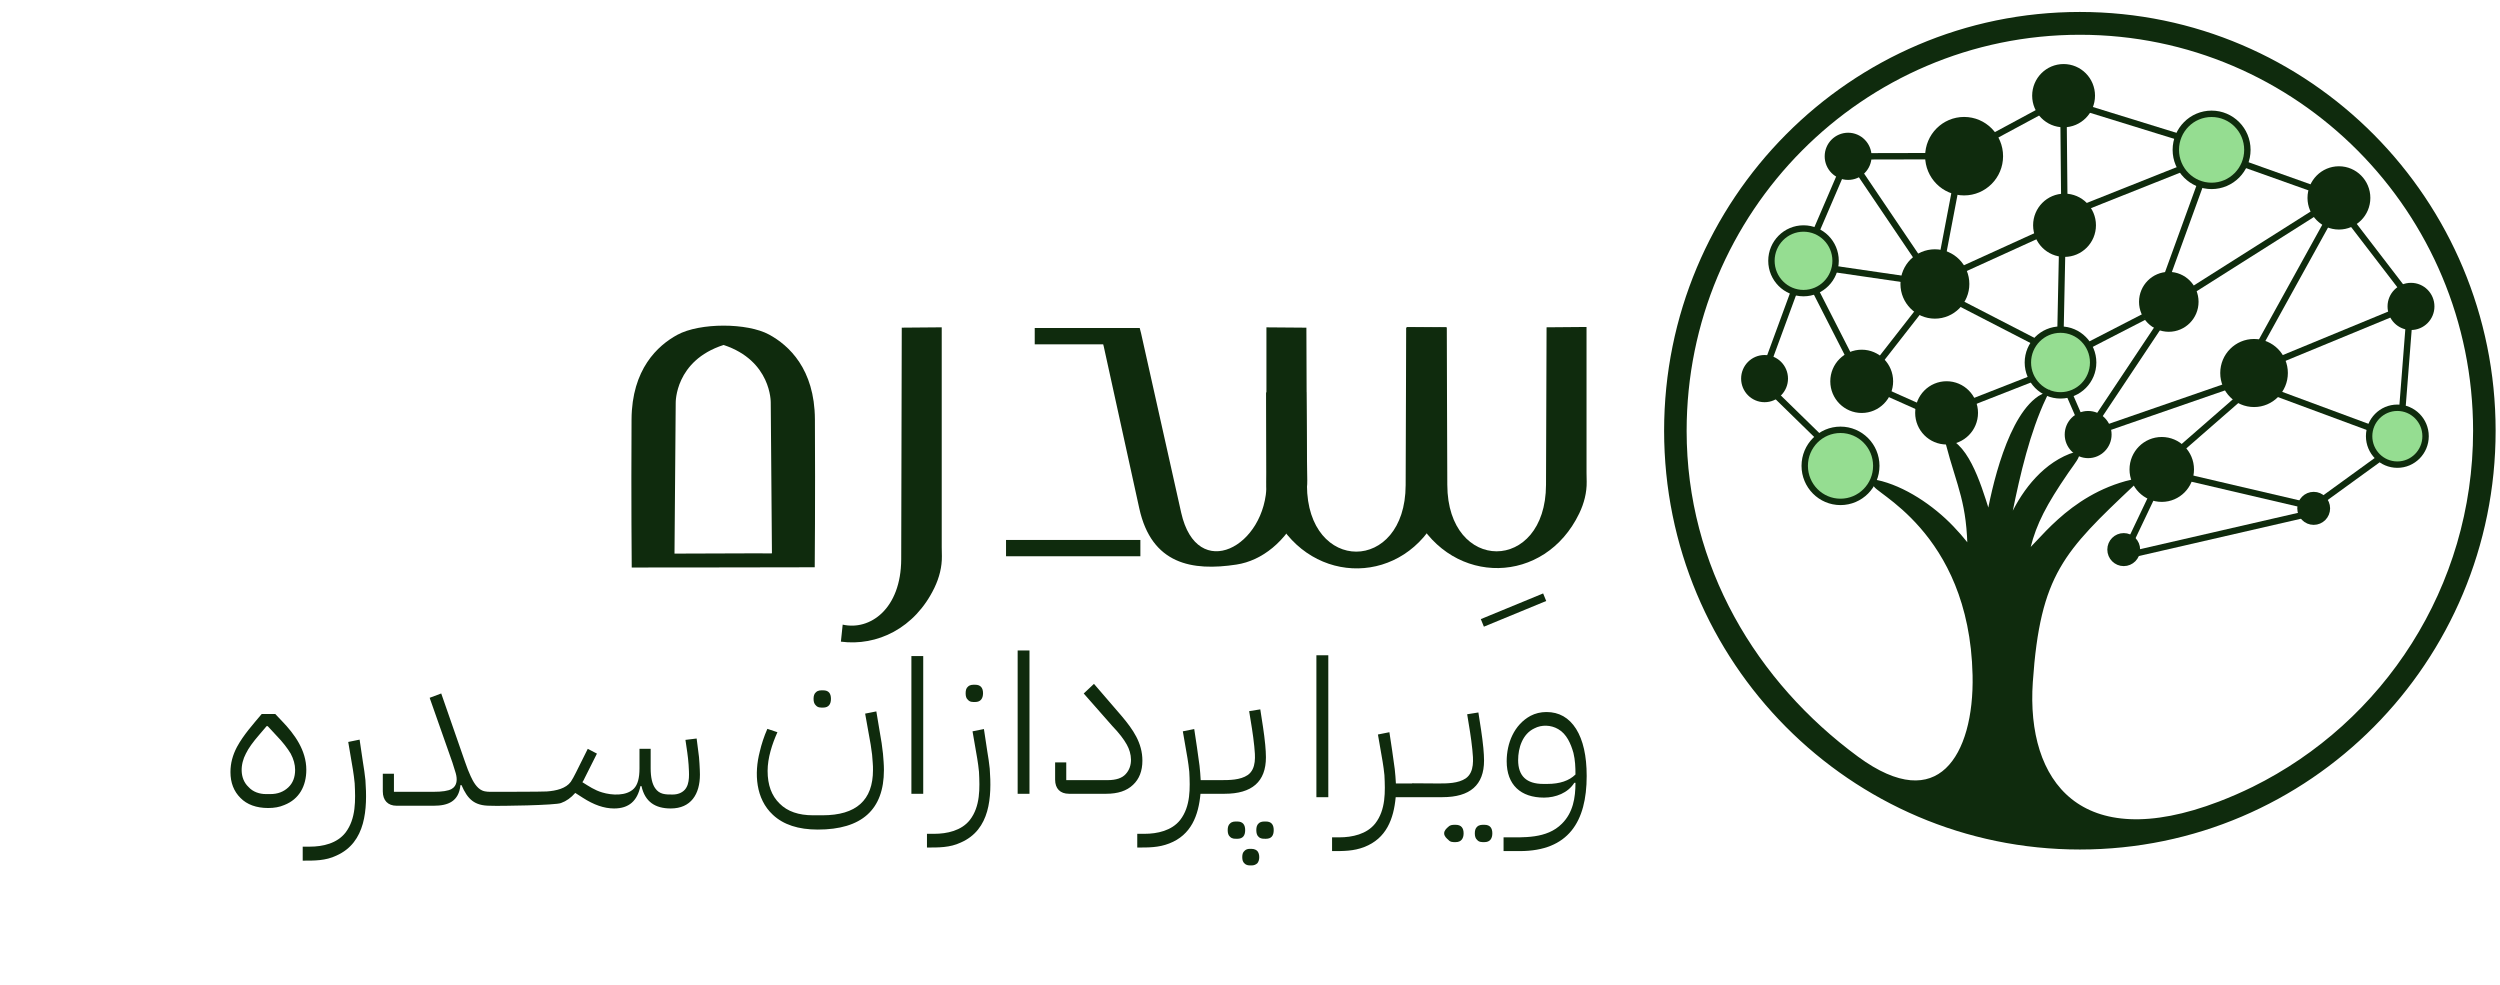<svg width="165" height="65" viewBox="0 0 165 65" fill="none" xmlns="http://www.w3.org/2000/svg">
<path fill-rule="evenodd" clip-rule="evenodd" d="M135.994 21.755C137.183 21.755 138.148 22.726 138.148 23.925C138.148 25.123 137.183 26.094 135.994 26.094C134.804 26.094 133.84 25.123 133.84 23.925C133.84 22.726 134.804 21.755 135.994 21.755Z" fill="#95DD91"/>
<path d="M135.994 21.755C137.183 21.755 138.148 22.726 138.148 23.925C138.148 25.123 137.183 26.094 135.994 26.094C134.804 26.094 133.84 25.123 133.84 23.925C133.84 22.726 134.804 21.755 135.994 21.755Z" stroke="#0F2B0D" stroke-width="0.422" stroke-miterlimit="22.926"/>
<path fill-rule="evenodd" clip-rule="evenodd" d="M148.768 22.583C149.884 22.583 150.788 23.494 150.788 24.618C150.788 25.743 149.884 26.654 148.768 26.654C147.651 26.654 146.747 25.743 146.747 24.618C146.747 23.494 147.651 22.583 148.768 22.583Z" fill="#0F2B0D"/>
<path d="M148.768 22.583C149.884 22.583 150.788 23.494 150.788 24.618C150.788 25.743 149.884 26.654 148.768 26.654C147.651 26.654 146.747 25.743 146.747 24.618C146.747 23.494 147.651 22.583 148.768 22.583Z" stroke="#0F2B0D" stroke-width="0.422" stroke-miterlimit="22.926"/>
<path fill-rule="evenodd" clip-rule="evenodd" d="M119.032 15.081C120.201 15.081 121.149 16.035 121.149 17.213C121.149 18.391 120.201 19.346 119.032 19.346C117.863 19.346 116.915 18.391 116.915 17.213C116.915 16.035 117.863 15.081 119.032 15.081Z" fill="#95DD91"/>
<path d="M119.032 15.081C120.201 15.081 121.149 16.035 121.149 17.213C121.149 18.391 120.201 19.346 119.032 19.346C117.863 19.346 116.915 18.391 116.915 17.213C116.915 16.035 117.863 15.081 119.032 15.081Z" stroke="#0F2B0D" stroke-width="0.422" stroke-miterlimit="22.926"/>
<path fill-rule="evenodd" clip-rule="evenodd" d="M127.703 16.664C128.842 16.664 129.766 17.594 129.766 18.742C129.766 19.889 128.842 20.82 127.703 20.82C126.564 20.82 125.64 19.889 125.64 18.742C125.64 17.594 126.564 16.664 127.703 16.664Z" fill="#0F2B0D"/>
<path d="M127.703 16.664C128.842 16.664 129.766 17.594 129.766 18.742C129.766 19.889 128.842 20.82 127.703 20.82C126.564 20.82 125.64 19.889 125.64 18.742C125.64 17.594 126.564 16.664 127.703 16.664Z" stroke="#0F2B0D" stroke-width="0.422" stroke-miterlimit="22.926"/>
<path fill-rule="evenodd" clip-rule="evenodd" d="M129.631 7.929C130.935 7.929 131.992 8.994 131.992 10.308C131.992 11.621 130.935 12.687 129.631 12.687C128.327 12.687 127.269 11.621 127.269 10.308C127.269 8.994 128.327 7.929 129.631 7.929Z" fill="#0F2B0D"/>
<path d="M129.631 7.929C130.935 7.929 131.992 8.994 131.992 10.308C131.992 11.621 130.935 12.687 129.631 12.687C128.327 12.687 127.269 11.621 127.269 10.308C127.269 8.994 128.327 7.929 129.631 7.929Z" stroke="#0F2B0D" stroke-width="0.422" stroke-miterlimit="22.926"/>
<path fill-rule="evenodd" clip-rule="evenodd" d="M145.965 7.511C147.27 7.511 148.327 8.576 148.327 9.89C148.327 11.204 147.27 12.269 145.965 12.269C144.661 12.269 143.604 11.204 143.604 9.89C143.604 8.576 144.661 7.511 145.965 7.511Z" fill="#95DD91"/>
<path d="M145.965 7.511C147.27 7.511 148.327 8.576 148.327 9.89C148.327 11.204 147.27 12.269 145.965 12.269C144.661 12.269 143.604 11.204 143.604 9.89C143.604 8.576 144.661 7.511 145.965 7.511Z" stroke="#0F2B0D" stroke-width="0.422" stroke-miterlimit="22.926"/>
<path fill-rule="evenodd" clip-rule="evenodd" d="M143.14 18.155C144.109 18.155 144.894 18.946 144.894 19.921C144.894 20.896 144.109 21.687 143.14 21.687C142.172 21.687 141.387 20.896 141.387 19.921C141.387 18.946 142.172 18.155 143.14 18.155Z" fill="#0F2B0D"/>
<path d="M143.14 18.155C144.109 18.155 144.894 18.946 144.894 19.921C144.894 20.896 144.109 21.687 143.14 21.687C142.172 21.687 141.387 20.896 141.387 19.921C141.387 18.946 142.172 18.155 143.14 18.155Z" stroke="#0F2B0D" stroke-width="0.422" stroke-miterlimit="22.926"/>
<path fill-rule="evenodd" clip-rule="evenodd" d="M142.676 29.052C143.735 29.052 144.593 29.916 144.593 30.983C144.593 32.05 143.735 32.914 142.676 32.914C141.617 32.914 140.759 32.05 140.759 30.983C140.759 29.916 141.617 29.052 142.676 29.052Z" fill="#0F2B0D"/>
<path d="M142.676 29.052C143.735 29.052 144.593 29.916 144.593 30.983C144.593 32.05 143.735 32.914 142.676 32.914C141.617 32.914 140.759 32.05 140.759 30.983C140.759 29.916 141.617 29.052 142.676 29.052Z" stroke="#0F2B0D" stroke-width="0.422" stroke-miterlimit="22.926"/>
<path fill-rule="evenodd" clip-rule="evenodd" d="M121.473 28.367C122.778 28.367 123.835 29.432 123.835 30.746C123.835 32.06 122.778 33.125 121.473 33.125C120.169 33.125 119.112 32.06 119.112 30.746C119.112 29.432 120.169 28.367 121.473 28.367Z" fill="#95DD91"/>
<path d="M121.473 28.367C122.778 28.367 123.835 29.432 123.835 30.746C123.835 32.06 122.778 33.125 121.473 33.125C120.169 33.125 119.112 32.06 119.112 30.746C119.112 29.432 120.169 28.367 121.473 28.367Z" stroke="#0F2B0D" stroke-width="0.422" stroke-miterlimit="22.926"/>
<path fill-rule="evenodd" clip-rule="evenodd" d="M136.259 12.991C137.288 12.991 138.122 13.831 138.122 14.867C138.122 15.904 137.288 16.744 136.259 16.744C135.23 16.744 134.396 15.904 134.396 14.867C134.396 13.831 135.23 12.991 136.259 12.991Z" fill="#0F2B0D"/>
<path d="M136.259 12.991C137.288 12.991 138.122 13.831 138.122 14.867C138.122 15.904 137.288 16.744 136.259 16.744C135.23 16.744 134.396 15.904 134.396 14.867C134.396 13.831 135.23 12.991 136.259 12.991Z" stroke="#0F2B0D" stroke-width="0.422" stroke-miterlimit="22.926"/>
<path fill-rule="evenodd" clip-rule="evenodd" d="M154.369 11.185C155.398 11.185 156.232 12.025 156.232 13.062C156.232 14.098 155.398 14.939 154.369 14.939C153.341 14.939 152.506 14.098 152.506 13.062C152.506 12.025 153.341 11.185 154.369 11.185Z" fill="#0F2B0D"/>
<path d="M154.369 11.185C155.398 11.185 156.232 12.025 156.232 13.062C156.232 14.098 155.398 14.939 154.369 14.939C153.341 14.939 152.506 14.098 152.506 13.062C152.506 12.025 153.341 11.185 154.369 11.185Z" stroke="#0F2B0D" stroke-width="0.422" stroke-miterlimit="22.926"/>
<path fill-rule="evenodd" clip-rule="evenodd" d="M136.197 4.438C137.226 4.438 138.06 5.278 138.06 6.315C138.06 7.351 137.226 8.191 136.197 8.191C135.168 8.191 134.334 7.351 134.334 6.315C134.334 5.278 135.168 4.438 136.197 4.438Z" fill="#0F2B0D"/>
<path d="M136.197 4.438C137.226 4.438 138.06 5.278 138.06 6.315C138.06 7.351 137.226 8.191 136.197 8.191C135.168 8.191 134.334 7.351 134.334 6.315C134.334 5.278 135.168 4.438 136.197 4.438Z" stroke="#0F2B0D" stroke-width="0.422" stroke-miterlimit="22.926"/>
<path fill-rule="evenodd" clip-rule="evenodd" d="M128.475 25.373C129.504 25.373 130.338 26.213 130.338 27.25C130.338 28.286 129.504 29.126 128.475 29.126C127.446 29.126 126.612 28.286 126.612 27.25C126.612 26.213 127.446 25.373 128.475 25.373Z" fill="#0F2B0D"/>
<path d="M128.475 25.373C129.504 25.373 130.338 26.213 130.338 27.25C130.338 28.286 129.504 29.126 128.475 29.126C127.446 29.126 126.612 28.286 126.612 27.25C126.612 26.213 127.446 25.373 128.475 25.373Z" stroke="#0F2B0D" stroke-width="0.422" stroke-miterlimit="22.926"/>
<path fill-rule="evenodd" clip-rule="evenodd" d="M122.873 23.291C123.902 23.291 124.736 24.131 124.736 25.168C124.736 26.204 123.902 27.045 122.873 27.045C121.844 27.045 121.01 26.204 121.01 25.168C121.01 24.131 121.844 23.291 122.873 23.291Z" fill="#0F2B0D"/>
<path d="M122.873 23.291C123.902 23.291 124.736 24.131 124.736 25.168C124.736 26.204 123.902 27.045 122.873 27.045C121.844 27.045 121.01 26.204 121.01 25.168C121.01 24.131 121.844 23.291 122.873 23.291Z" stroke="#0F2B0D" stroke-width="0.422" stroke-miterlimit="22.926"/>
<path fill-rule="evenodd" clip-rule="evenodd" d="M116.461 23.642C117.199 23.642 117.797 24.244 117.797 24.988C117.797 25.731 117.199 26.334 116.461 26.334C115.723 26.334 115.125 25.731 115.125 24.988C115.125 24.244 115.723 23.642 116.461 23.642Z" fill="#0F2B0D"/>
<path d="M116.461 23.642C117.199 23.642 117.797 24.244 117.797 24.988C117.797 25.731 117.199 26.334 116.461 26.334C115.723 26.334 115.125 25.731 115.125 24.988C115.125 24.244 115.723 23.642 116.461 23.642Z" stroke="#0F2B0D" stroke-width="0.422" stroke-miterlimit="22.926"/>
<path fill-rule="evenodd" clip-rule="evenodd" d="M137.818 27.335C138.556 27.335 139.154 27.937 139.154 28.681C139.154 29.424 138.556 30.027 137.818 30.027C137.08 30.027 136.482 29.424 136.482 28.681C136.482 27.937 137.08 27.335 137.818 27.335Z" fill="#0F2B0D"/>
<path d="M137.818 27.335C138.556 27.335 139.154 27.937 139.154 28.681C139.154 29.424 138.556 30.027 137.818 30.027C137.08 30.027 136.482 29.424 136.482 28.681C136.482 27.937 137.08 27.335 137.818 27.335Z" stroke="#0F2B0D" stroke-width="0.422" stroke-miterlimit="22.926"/>
<path fill-rule="evenodd" clip-rule="evenodd" d="M159.125 18.878C159.864 18.878 160.462 19.48 160.462 20.224C160.462 20.967 159.864 21.57 159.125 21.57C158.388 21.57 157.789 20.967 157.789 20.224C157.789 19.48 158.388 18.878 159.125 18.878Z" fill="#0F2B0D"/>
<path d="M159.125 18.878C159.864 18.878 160.462 19.48 160.462 20.224C160.462 20.967 159.864 21.57 159.125 21.57C158.388 21.57 157.789 20.967 157.789 20.224C157.789 19.48 158.388 18.878 159.125 18.878Z" stroke="#0F2B0D" stroke-width="0.422" stroke-miterlimit="22.926"/>
<path fill-rule="evenodd" clip-rule="evenodd" d="M158.225 26.912C159.254 26.912 160.088 27.753 160.088 28.789C160.088 29.825 159.254 30.666 158.225 30.666C157.196 30.666 156.362 29.825 156.362 28.789C156.362 27.753 157.196 26.912 158.225 26.912Z" fill="#95DD91"/>
<path d="M158.225 26.912C159.254 26.912 160.088 27.753 160.088 28.789C160.088 29.825 159.254 30.666 158.225 30.666C157.196 30.666 156.362 29.825 156.362 28.789C156.362 27.753 157.196 26.912 158.225 26.912Z" stroke="#0F2B0D" stroke-width="0.422" stroke-miterlimit="22.926"/>
<path fill-rule="evenodd" clip-rule="evenodd" d="M121.977 8.971C122.714 8.971 123.313 9.574 123.313 10.317C123.313 11.061 122.714 11.663 121.977 11.663C121.239 11.663 120.64 11.061 120.64 10.317C120.64 9.574 121.239 8.971 121.977 8.971Z" fill="#0F2B0D"/>
<path d="M121.977 8.971C122.714 8.971 123.313 9.574 123.313 10.317C123.313 11.061 122.714 11.663 121.977 11.663C121.239 11.663 120.64 11.061 120.64 10.317C120.64 9.574 121.239 8.971 121.977 8.971Z" stroke="#0F2B0D" stroke-width="0.422" stroke-miterlimit="22.926"/>
<path fill-rule="evenodd" clip-rule="evenodd" d="M140.166 35.395C140.647 35.395 141.038 35.788 141.038 36.273C141.038 36.759 140.647 37.152 140.166 37.152C139.684 37.152 139.294 36.759 139.294 36.273C139.294 35.788 139.684 35.395 140.166 35.395Z" fill="#0F2B0D"/>
<path d="M140.166 35.395C140.647 35.395 141.038 35.788 141.038 36.273C141.038 36.759 140.647 37.152 140.166 37.152C139.684 37.152 139.294 36.759 139.294 36.273C139.294 35.788 139.684 35.395 140.166 35.395Z" stroke="#0F2B0D" stroke-width="0.422" stroke-miterlimit="22.926"/>
<path fill-rule="evenodd" clip-rule="evenodd" d="M152.704 32.673C153.185 32.673 153.576 33.067 153.576 33.552C153.576 34.037 153.185 34.43 152.704 34.43C152.222 34.43 151.831 34.037 151.831 33.552C151.831 33.067 152.222 32.673 152.704 32.673Z" fill="#0F2B0D"/>
<path d="M152.704 32.673C153.185 32.673 153.576 33.067 153.576 33.552C153.576 34.037 153.185 34.43 152.704 34.43C152.222 34.43 151.831 34.037 151.831 33.552C151.831 33.067 152.222 32.673 152.704 32.673Z" stroke="#0F2B0D" stroke-width="0.422" stroke-miterlimit="22.926"/>
<path d="M116.772 23.679L118.383 19.296" stroke="#0F2B0D" stroke-width="0.422" stroke-miterlimit="22.926"/>
<path d="M119.816 19.175L122.022 23.498" stroke="#0F2B0D" stroke-width="0.422" stroke-miterlimit="22.926"/>
<path d="M121.08 17.756L125.751 18.437" stroke="#0F2B0D" stroke-width="0.422" stroke-miterlimit="22.926"/>
<path d="M119.899 15.18L121.456 11.557" stroke="#0F2B0D" stroke-width="0.422" stroke-miterlimit="22.926"/>
<path d="M122.749 11.416L126.581 17.085" stroke="#0F2B0D" stroke-width="0.422" stroke-miterlimit="22.926"/>
<path d="M129.029 12.608L128.241 16.735" stroke="#0F2B0D" stroke-width="0.422" stroke-miterlimit="22.926"/>
<path d="M123.313 10.317L127.269 10.308" stroke="#0F2B0D" stroke-width="0.422" stroke-miterlimit="22.926"/>
<path d="M131.599 8.993L134.644 7.352" stroke="#0F2B0D" stroke-width="0.422" stroke-miterlimit="22.926"/>
<path d="M137.843 7.194L143.765 9.025" stroke="#0F2B0D" stroke-width="0.422" stroke-miterlimit="22.926"/>
<path d="M148.133 10.836L152.614 12.432" stroke="#0F2B0D" stroke-width="0.422" stroke-miterlimit="22.926"/>
<path d="M155.238 14.722L158.534 19.017" stroke="#0F2B0D" stroke-width="0.422" stroke-miterlimit="22.926"/>
<path d="M158.976 21.561L158.556 26.942" stroke="#0F2B0D" stroke-width="0.422" stroke-miterlimit="22.926"/>
<path d="M145.226 12.15L142.981 18.331" stroke="#0F2B0D" stroke-width="0.422" stroke-miterlimit="22.926"/>
<path d="M144.585 19.221L152.776 14.036" stroke="#0F2B0D" stroke-width="0.422" stroke-miterlimit="22.926"/>
<path d="M153.511 14.834L149.161 22.708" stroke="#0F2B0D" stroke-width="0.422" stroke-miterlimit="22.926"/>
<path d="M150.51 23.726L157.871 20.688" stroke="#0F2B0D" stroke-width="0.422" stroke-miterlimit="22.926"/>
<path d="M136.197 8.191L136.242 12.991" stroke="#0F2B0D" stroke-width="0.422" stroke-miterlimit="22.926"/>
<path d="M137.671 13.643L143.956 11.142" stroke="#0F2B0D" stroke-width="0.422" stroke-miterlimit="22.926"/>
<path d="M134.319 22.561L129.347 19.997" stroke="#0F2B0D" stroke-width="0.422" stroke-miterlimit="22.926"/>
<path d="M136.098 16.737L135.994 21.755" stroke="#0F2B0D" stroke-width="0.422" stroke-miterlimit="22.926"/>
<path d="M129.531 17.779L134.509 15.513" stroke="#0F2B0D" stroke-width="0.422" stroke-miterlimit="22.926"/>
<path d="M141.492 20.919L137.94 22.748" stroke="#0F2B0D" stroke-width="0.422" stroke-miterlimit="22.926"/>
<path d="M150.285 25.962L156.442 28.243" stroke="#0F2B0D" stroke-width="0.422" stroke-miterlimit="22.926"/>
<path d="M126.568 20.609L124.107 23.762" stroke="#0F2B0D" stroke-width="0.422" stroke-miterlimit="22.926"/>
<path d="M117.225 26.092L119.967 28.771" stroke="#0F2B0D" stroke-width="0.422" stroke-miterlimit="22.926"/>
<path d="M142.396 21.655L138.321 27.771" stroke="#0F2B0D" stroke-width="0.422" stroke-miterlimit="22.926"/>
<path d="M139.078 28.233L146.811 25.557" stroke="#0F2B0D" stroke-width="0.422" stroke-miterlimit="22.926"/>
<path d="M136.605 26.092L137.209 27.482" stroke="#0F2B0D" stroke-width="0.422" stroke-miterlimit="22.926"/>
<path d="M144.074 29.509L147.699 26.346" stroke="#0F2B0D" stroke-width="0.422" stroke-miterlimit="22.926"/>
<path d="M144.52 31.55L151.877 33.27" stroke="#0F2B0D" stroke-width="0.422" stroke-miterlimit="22.926"/>
<path d="M142.071 32.666L140.689 35.57" stroke="#0F2B0D" stroke-width="0.422" stroke-miterlimit="22.926"/>
<path d="M156.939 30.337L153.338 32.949" stroke="#0F2B0D" stroke-width="0.422" stroke-miterlimit="22.926"/>
<path d="M151.952 33.999L141.004 36.517" stroke="#0F2B0D" stroke-width="0.422" stroke-miterlimit="22.926"/>
<path d="M124.572 25.937L126.651 26.865" stroke="#0F2B0D" stroke-width="0.422" stroke-miterlimit="22.926"/>
<path d="M134.116 24.988L130.234 26.509" stroke="#0F2B0D" stroke-width="0.422" stroke-miterlimit="22.926"/>
<path fill-rule="evenodd" clip-rule="evenodd" d="M137.271 1C152.309 1 164.5 13.28 164.5 28.429C164.5 43.577 152.309 55.857 137.271 55.857C122.233 55.857 110.042 43.577 110.042 28.429C110.042 13.28 122.233 1 137.271 1ZM132.612 33.792C133.131 31.235 133.769 28.497 134.845 26.2C132.728 27.356 131.629 32.313 131.284 34.37C130.799 32.898 130.021 29.823 128.598 29.162C129.401 32.176 130.043 33.123 130.07 36.517C129.959 36.253 129.474 35.623 128.774 34.889C127.467 33.519 125.589 32.26 123.83 31.883C123.453 32.224 130.185 34.825 130.401 44.557C130.521 49.928 128.009 54.156 122.509 50.113C115.768 45.159 111.107 37.464 111.107 28.44C111.107 13.884 122.821 2.084 137.271 2.084C151.721 2.084 163.435 13.884 163.435 28.44C163.435 38.837 157.457 47.829 148.775 52.118C148.043 52.479 147.291 52.806 146.524 53.1C137.234 56.657 133.497 51.684 133.955 45.003C134.448 37.814 136.064 36.266 140.725 31.859C136.559 32.843 134.557 36.13 133.672 36.704C134.014 35.004 134.573 33.756 135.812 31.862C136.66 30.564 136.859 30.421 137.028 30.025C135.067 30.624 133.681 32.412 132.892 34.091C132.416 35.106 132.525 34.225 132.612 33.792Z" fill="#0F2B0D"/>
<path d="M137.271 1C152.309 1 164.5 13.28 164.5 28.429C164.5 43.577 152.309 55.857 137.271 55.857C122.233 55.857 110.042 43.577 110.042 28.429C110.042 13.28 122.233 1 137.271 1ZM132.612 33.792C133.131 31.235 133.769 28.497 134.845 26.2C132.728 27.356 131.629 32.313 131.284 34.37C130.799 32.898 130.021 29.823 128.598 29.162C129.401 32.176 130.043 33.123 130.07 36.517C129.959 36.253 129.474 35.623 128.774 34.889C127.467 33.519 125.589 32.26 123.83 31.883C123.453 32.224 130.185 34.825 130.401 44.557C130.521 49.928 128.009 54.156 122.509 50.113C115.768 45.159 111.107 37.464 111.107 28.44C111.107 13.884 122.821 2.084 137.271 2.084C151.721 2.084 163.435 13.884 163.435 28.44C163.435 38.837 157.457 47.829 148.775 52.118C148.043 52.479 147.291 52.806 146.524 53.1C137.234 56.657 133.497 51.684 133.955 45.003C134.448 37.814 136.064 36.266 140.725 31.859C136.559 32.843 134.557 36.13 133.672 36.704C134.014 35.004 134.573 33.756 135.812 31.862C136.66 30.564 136.859 30.421 137.028 30.025C135.067 30.624 133.681 32.412 132.892 34.091C132.416 35.106 132.525 34.225 132.612 33.792Z" stroke="#0F2B0D" stroke-width="0.422" stroke-miterlimit="22.926"/>
<path fill-rule="evenodd" clip-rule="evenodd" d="M44.706 22.097C43.409 22.802 41.7 24.362 41.682 27.686C41.652 33.054 41.694 37.456 41.694 37.456C45.723 37.447 49.726 37.456 53.772 37.44C53.772 37.44 53.813 33.038 53.784 27.67C53.765 24.346 52.057 22.786 50.76 22.082C49.321 21.3 46.198 21.287 44.706 22.097ZM47.758 22.768C50.925 23.813 50.868 26.563 50.869 26.57L50.948 36.522L50.331 36.525L50.331 36.518L44.517 36.538L44.597 26.586C44.597 26.578 44.54 23.801 47.758 22.768Z" fill="#0F2B0D"/>
<path fill-rule="evenodd" clip-rule="evenodd" d="M104.23 33.885C104.552 33.217 104.732 32.505 104.721 31.793L104.711 31.201V21.58L102.073 21.602L102.037 31.998C102.022 37.846 95.537 37.854 95.522 32.001L95.486 21.605L92.848 21.584V31.204L92.838 31.797C92.825 32.592 93.052 33.389 93.448 34.124C95.909 38.687 101.951 38.621 104.23 33.885Z" fill="#0F2B0D"/>
<path fill-rule="evenodd" clip-rule="evenodd" d="M94.967 33.906C95.288 33.238 95.468 32.526 95.457 31.814L95.448 31.222V21.602L92.809 21.623L92.773 32.019C92.758 37.867 86.273 37.875 86.259 32.022L86.222 21.626L83.584 21.605V31.226L83.575 31.818C83.562 32.613 83.788 33.41 84.185 34.145C86.645 38.708 92.688 38.642 94.967 33.906Z" fill="#0F2B0D"/>
<path fill-rule="evenodd" clip-rule="evenodd" d="M77.959 33.84C76.882 29.053 75.59 23.216 75.311 21.997L75.222 21.65H68.292V22.727H72.811L72.844 22.85L75.192 33.551C76.004 37.252 78.689 37.708 81.604 37.262C83.315 37 84.857 35.729 85.79 33.791C86.112 33.123 86.292 32.411 86.28 31.699L86.271 31.107L86.203 25.876L83.564 25.897L83.596 31.904C83.585 36.097 79.008 38.502 77.959 33.84Z" fill="#0F2B0D"/>
<path fill-rule="evenodd" clip-rule="evenodd" d="M75.265 35.637H66.398V36.713H75.265V35.637Z" fill="#0F2B0D"/>
<path fill-rule="evenodd" clip-rule="evenodd" d="M55.617 41.225L55.499 42.349C57.874 42.662 60.38 41.478 61.673 38.791C61.995 38.122 62.175 37.41 62.164 36.699L62.154 36.107V21.603L59.516 21.625L59.48 36.903C59.471 40.193 57.416 41.634 55.617 41.225Z" fill="#0F2B0D"/>
<path fill-rule="evenodd" clip-rule="evenodd" d="M101.847 39.166L97.734 40.861L97.937 41.361L102.05 39.665L101.847 39.166Z" fill="#0F2B0D"/>
<path d="M18.761 53.132C19.753 52.747 20.217 51.867 20.217 50.809C20.217 49.522 19.445 48.454 18.598 47.578L18.168 47.125H17.271C16.69 47.819 16.077 48.495 15.64 49.298C15.36 49.829 15.21 50.372 15.21 50.959C15.21 51.656 15.431 52.229 15.873 52.666C16.299 53.102 16.921 53.329 17.701 53.329C18.097 53.329 18.448 53.269 18.761 53.132ZM17.551 52.409C17.131 52.409 16.692 52.267 16.403 51.942C15.797 51.374 15.861 50.426 16.228 49.739C16.403 49.375 16.7 48.969 17.108 48.498L17.596 47.925H17.668L18.243 48.545C18.669 48.982 18.978 49.392 19.186 49.739C19.378 50.098 19.478 50.462 19.478 50.809C19.478 51.292 19.332 51.686 19.023 51.972C18.715 52.259 18.331 52.409 17.847 52.409H17.551ZM19.979 56.803C20.746 56.803 21.487 56.813 22.203 56.469C24.163 55.598 24.254 53.38 24.118 51.489C24.072 51.095 24.026 50.702 23.955 50.312L23.734 48.815L22.983 48.969L23.292 50.796C23.338 51.083 23.379 51.382 23.409 51.699C23.464 52.8 23.504 54.026 22.808 54.946C22.252 55.666 21.303 55.879 20.451 55.879H19.979V56.803ZM28.62 53.179C29.579 53.179 30.285 52.89 30.389 51.818H30.46C30.864 52.755 31.314 53.179 32.346 53.179L32.58 52.939V52.259C32.323 52.259 32.057 52.277 31.816 52.169C31.46 52.01 31.222 51.576 31.065 51.232C30.948 50.975 30.815 50.659 30.681 50.253L29.121 45.769L28.357 46.055L29.859 50.325C29.959 50.642 30.035 50.886 30.08 51.035C30.187 51.417 30.187 51.862 29.801 52.075C29.58 52.199 29.179 52.259 28.62 52.259H26V51.065H25.265V52.229C25.265 52.824 25.596 53.179 26.179 53.179H28.62ZM32.346 53.179C32.935 53.209 36.703 53.148 37.028 52.999C37.378 52.875 37.687 52.653 37.967 52.332L38.467 52.653C39.189 53.119 39.869 53.359 40.529 53.359C41.513 53.359 42.064 52.857 42.268 51.883H42.339C42.567 52.928 43.257 53.359 44.267 53.359C45.608 53.359 46.195 52.411 46.195 51.125C46.195 50.928 46.182 50.689 46.166 50.402C46.153 50.116 46.124 49.829 46.078 49.525L45.978 48.742L45.239 48.832C45.318 49.378 45.412 49.929 45.448 50.479C45.473 50.994 45.561 51.716 45.197 52.122C45.005 52.332 44.726 52.439 44.388 52.439C43.938 52.439 43.524 52.444 43.236 52.015C43.049 51.746 42.944 51.309 42.944 50.719V49.422H42.206V50.719C42.206 51.352 42.089 51.788 41.839 52.045C41.344 52.553 40.375 52.493 39.748 52.302C39.25 52.157 38.871 51.895 38.438 51.626C38.49 51.542 38.555 51.446 38.588 51.352L39.398 49.739L38.793 49.422L38.013 50.988C37.896 51.232 37.779 51.429 37.675 51.596C37.355 52.041 36.709 52.191 36.092 52.236C35.757 52.26 32.846 52.259 32.58 52.259L32.346 52.499V53.179Z" fill="#0F2B0D"/>
<path d="M86.882 52.613H87.668V43.246H86.882V52.613ZM87.916 56.172C88.656 56.172 89.331 56.18 90.039 55.904C91.502 55.34 91.984 54.05 92.116 52.613H93.197L93.436 52.377V51.709H92.129C92.116 51.398 92.087 51.087 92.053 50.759C91.949 49.946 91.823 49.137 91.7 48.326L90.943 48.477L91.254 50.272C91.3 50.553 91.342 50.848 91.372 51.158C91.427 52.24 91.468 53.445 90.766 54.349C90.207 55.056 89.25 55.265 88.391 55.265H87.916V56.172ZM93.201 52.613H95.202C97.027 52.613 97.947 51.81 97.947 50.196C97.947 49.961 97.93 49.675 97.901 49.364C97.827 48.583 97.692 47.799 97.573 47.023L96.833 47.141C96.96 47.918 97.095 48.685 97.174 49.469C97.236 50.1 97.329 50.951 96.745 51.369C96.242 51.71 95.511 51.709 94.92 51.709L93.201 51.697V52.613ZM97.977 55.58C98.341 55.58 98.494 55.34 98.494 55C98.494 54.652 98.343 54.437 97.977 54.437C97.794 54.437 97.626 54.43 97.485 54.571C97.384 54.66 97.338 54.807 97.338 55C97.338 55.193 97.384 55.34 97.485 55.428C97.619 55.589 97.79 55.58 97.977 55.58ZM96.076 55.58C96.439 55.58 96.598 55.341 96.598 55C96.598 54.651 96.442 54.437 96.076 54.437C95.893 54.437 95.731 54.429 95.589 54.571C95.484 54.66 95.314 54.807 95.314 55C95.314 55.193 95.484 55.34 95.589 55.428C95.724 55.589 95.889 55.58 96.076 55.58ZM99.235 56.172H100.303C103.516 56.172 104.721 54.23 104.721 51.217C104.721 49.885 104.486 48.847 104.023 48.107C103.552 47.364 102.897 46.994 102.068 46.994C101.682 46.994 101.324 47.082 101.013 47.246C99.928 47.837 99.441 49.052 99.441 50.242C99.441 51.8 100.367 52.642 101.904 52.642C102.671 52.642 103.487 52.337 103.906 51.663H103.981C103.981 52.655 103.822 53.63 103.09 54.361C102.082 55.376 100.555 55.265 99.235 55.265V56.172ZM101.858 51.739C100.748 51.739 100.197 51.217 100.197 50.167C100.197 49.364 100.485 48.442 101.265 48.074C101.753 47.816 102.365 47.844 102.838 48.12C103.403 48.438 103.678 49.097 103.847 49.692C103.962 50.174 103.981 50.626 103.981 51.117C103.565 51.528 102.943 51.739 102.127 51.739H101.858Z" fill="#0F2B0D"/>
<path d="M58.339 50.823C58.339 50.459 58.306 50.108 58.277 49.746C58.248 49.537 58.218 49.302 58.189 49.051L57.838 46.952L57.099 47.099L57.466 49.151C57.496 49.403 57.529 49.612 57.558 49.805C57.571 49.993 57.587 50.173 57.6 50.337C57.617 50.496 57.617 50.659 57.617 50.823C57.617 52.816 56.51 53.809 54.284 53.809H53.666C52.709 53.809 51.974 53.558 51.456 53.038C50.925 52.523 50.662 51.811 50.662 50.881C50.662 50.022 50.96 49.104 51.31 48.326L50.646 48.104C50.424 48.607 50.261 49.11 50.144 49.612C49.774 51.041 49.868 52.72 51.013 53.78C51.707 54.429 52.692 54.752 53.974 54.752C56.877 54.752 58.339 53.436 58.339 50.823ZM54.33 46.701C54.696 46.701 54.843 46.467 54.843 46.123C54.843 45.774 54.697 45.562 54.33 45.562C54.147 45.562 53.986 45.554 53.845 45.696C53.741 45.784 53.695 45.93 53.695 46.123C53.695 46.316 53.741 46.462 53.845 46.554C53.981 46.71 54.144 46.701 54.33 46.701ZM60.152 52.389H60.933V43.301H60.152V52.389ZM61.18 55.937C61.948 55.937 62.689 55.947 63.406 55.61C65.368 54.757 65.459 52.586 65.323 50.735C65.277 50.349 65.231 49.964 65.16 49.583L64.939 48.117L64.187 48.268L64.496 50.056C64.542 50.337 64.584 50.63 64.613 50.94C64.668 52.018 64.708 53.219 64.011 54.119C63.456 54.824 62.505 55.032 61.652 55.032H61.18V55.937ZM64.362 46.332C64.723 46.332 64.88 46.094 64.88 45.755C64.88 45.406 64.726 45.193 64.362 45.193C64.18 45.193 64.019 45.185 63.878 45.327C63.773 45.415 63.732 45.562 63.732 45.755C63.732 45.947 63.773 46.094 63.878 46.182C64.012 46.342 64.176 46.332 64.362 46.332ZM67.165 52.389H67.946V42.931H67.165V52.389ZM73.013 52.389C73.777 52.389 74.366 52.197 74.78 51.799C75.193 51.413 75.398 50.881 75.398 50.203C75.398 49.022 74.773 48.145 74.044 47.275L72.202 45.135L71.526 45.771L73.409 47.912C73.865 48.385 74.178 48.8 74.366 49.139C74.705 49.737 74.796 50.552 74.295 51.091C74.057 51.355 73.66 51.489 73.1 51.489H70.373V50.32H69.638V51.459C69.638 52.042 69.968 52.389 70.552 52.389H73.013ZM75.059 55.937C75.794 55.937 76.465 55.945 77.169 55.669C78.622 55.108 79.101 53.822 79.232 52.389H80.306L80.544 52.155V51.489H79.245C79.232 51.179 79.203 50.869 79.169 50.542C79.066 49.731 78.941 48.925 78.819 48.117L78.067 48.268L78.376 50.056C78.422 50.337 78.463 50.63 78.493 50.94C78.548 52.018 78.588 53.219 77.891 54.119C77.335 54.824 76.385 55.032 75.531 55.032H75.059V55.937ZM80.31 52.389H80.824C82.636 52.389 83.551 51.589 83.551 49.981C83.551 49.746 83.534 49.461 83.505 49.151C83.432 48.373 83.297 47.592 83.179 46.818L82.444 46.936C82.57 47.71 82.704 48.474 82.782 49.256C82.844 49.885 82.936 50.733 82.356 51.149C81.857 51.49 81.13 51.489 80.544 51.489L80.31 51.723V52.389ZM83.551 55.359C83.926 55.359 84.065 55.138 84.065 54.785C84.065 54.437 83.918 54.22 83.551 54.22C83.369 54.22 83.204 54.212 83.062 54.354C82.962 54.442 82.916 54.592 82.916 54.785C82.916 54.99 82.962 55.137 83.062 55.225C83.199 55.369 83.371 55.359 83.551 55.359ZM82.607 57.118C82.753 57.118 82.87 57.072 82.975 56.984C83.156 56.802 83.156 56.341 82.975 56.159C82.812 56.016 82.671 56.025 82.473 56.025C82.34 56.025 82.223 56.067 82.135 56.159C82.031 56.247 81.989 56.381 81.989 56.569C81.989 56.762 82.031 56.896 82.135 56.984C82.278 57.127 82.425 57.118 82.607 57.118ZM81.663 55.359C82.037 55.359 82.181 55.14 82.181 54.785C82.181 54.435 82.029 54.22 81.663 54.22C81.481 54.22 81.32 54.212 81.179 54.354C81.074 54.442 81.028 54.592 81.028 54.785C81.028 54.99 81.074 55.137 81.179 55.225C81.315 55.369 81.483 55.359 81.663 55.359Z" fill="#0F2B0D"/>
</svg>
